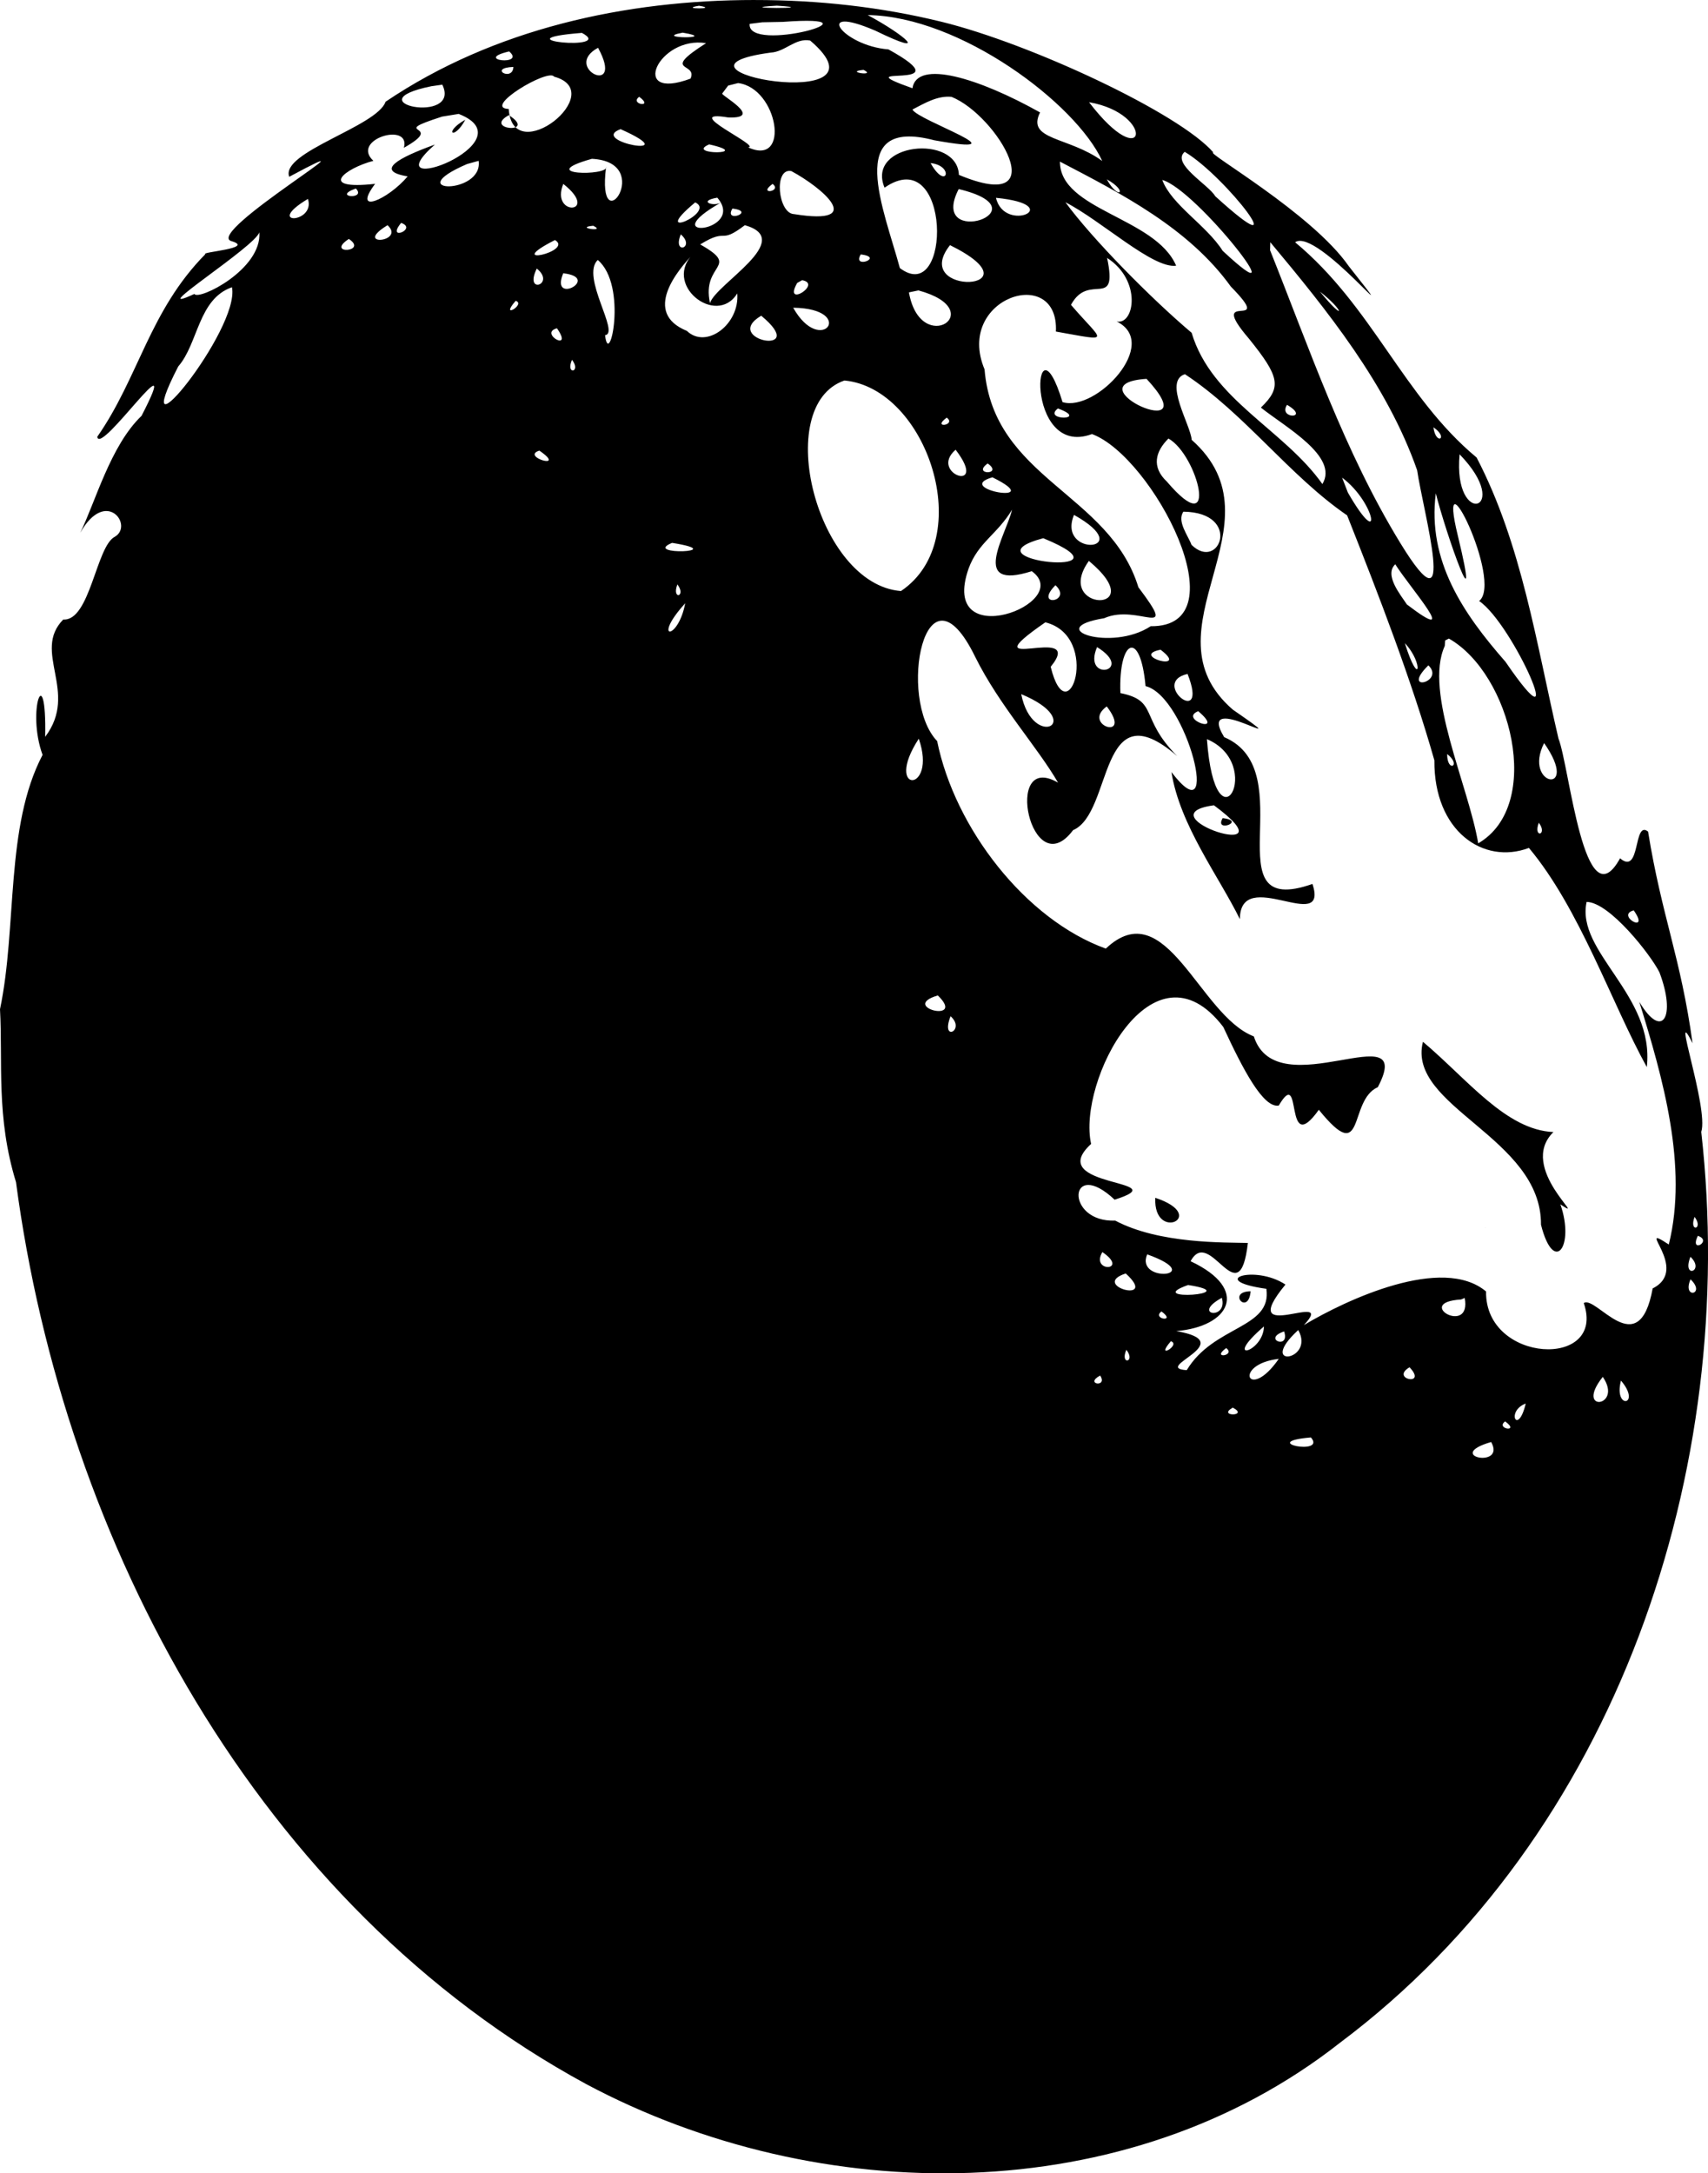<?xml version="1.0" encoding="UTF-8" standalone="no"?>
<!-- Created with Inkscape (http://www.inkscape.org/) -->

<svg
   width="98.621mm"
   height="125.464mm"
   viewBox="0 0 98.621 125.464"
   version="1.1"
   id="svg1"
   xml:space="preserve"
   xmlns="http://www.w3.org/2000/svg"
   xmlns:svg="http://www.w3.org/2000/svg"><defs
     id="defs1" /><g
     id="layer1"
     transform="translate(-55.977,-85.743)"><path
       id="path1"
       style="fill:#000000"
       d="m 99.55,85.743 c -7.452,-5.75e-4 -15.071,1.659 -21.31,5.873 -0.489,1.433 -6.093,2.913 -5.563,4.333 6.045,-3.244 -5.007,3.287 -3.326,3.717 1.371,0.416 -1.806,0.627 -1.515,0.748 -3.235,3.279 -3.842,7.105 -6.244,10.546 0.17,1.125 5.103,-6.15 2.558,-1.21 -1.802,1.722 -2.677,5.013 -3.541,6.751 1.489,-2.633 3.103,-0.411 1.997,0.229 -1.073,0.544 -1.43,4.884 -2.978,4.778 -1.826,1.862 0.926,4.173 -1.043,6.772 0.091,-4.589 -1.092,-1.539 -0.15,1.042 -2.174,4.14 -1.458,9.938 -2.458,14.681 0.167,3.068 -0.233,6.23 0.924,9.984 2.77,20.843 13.979,41.781 32.921,52.069 13.447,7.17 31.226,7.285 43.526,-2.386 16.013,-11.99 23.052,-33.114 20.86,-52.583 0.448,-1.368 -1.81,-7.727 -0.502,-5.118 -0.676,-4.934 -1.777,-7.322 -2.569,-12.22 -0.867,-0.684 -0.412,2.565 -1.617,1.544 -2.068,3.765 -2.916,-5.3 -3.557,-6.918 -1.275,-5.464 -2.113,-11.204 -4.725,-16.218 -4.242,-3.525 -6,-8.71 -10.48,-12.428 1.266,-0.902 6.859,6.143 3.095,1.377 -2.119,-3.054 -8.349,-6.6 -7.815,-6.56 -1.973,-2.28 -10.58,-6.292 -15.683,-7.542 -3.531,-0.869 -7.172,-1.261 -10.805,-1.26 z m 1.286,0.328 c 2.831,0.183 -2.894,0.167 0,0 z m -4.498,0.005 c 1.258,0.2 -1.258,0.201 0,0 z m 9.741,0.538 c 5.322,0.068 12.024,5.098 13.542,8.423 -1.947,-1.419 -4.398,-1.188 -3.59,-2.803 -3.521,-1.974 -7.108,-3.08 -7.369,-1.396 -4.259,-1.513 3.224,0.292 -1.386,-2.243 -2.693,-0.214 -4.403,-2.659 -0.752,-1.079 3.272,1.591 1.67,0.231 -0.445,-0.902 z m -4.905,0.393 c 6.216,-0.464 -2.091,1.869 -1.911,0.114 l 0.731,-0.091 1.18,-0.023 z m -5.777,0.622 c 2.21,0.37 -1.852,0.34 0,0 z m -5.821,0.013 c 2.022,1.074 -5.019,0.394 0,0 z m 13.181,0.442 c 5.099,4.356 -9.681,1.693 -2.271,0.695 0.822,-0.043 1.423,-0.862 2.271,-0.695 z m -6.011,0.151 c -2.685,1.712 -0.464,1.085 -0.899,2.048 -3.605,1.34 -1.84,-2.491 0.899,-2.048 z m -6.237,0.267 c 1.592,2.92 -2.127,1.153 0,0 z m -5.133,0.21 c 0.995,0.85 -2.137,0.502 0,0 z m 0.244,0.894 c -0.032,0.879 -1.498,0.063 0,0 z m 20.222,0.172 c 0.8,0.401 -1.187,0.106 0,0 z M 87.971,90.168 c 3.233,0.878 -2.399,5.372 -2.62,1.866 -1.566,-0.058 2.298,-2.369 2.62,-1.866 z m 10.624,0.371 c 2.3,0.281 3.052,4.85 0.579,3.711 0.808,-0.051 -4.037,-2.202 -1.152,-1.727 2.145,0.083 -0.533,-1.333 -0.338,-1.389 l 0.337,-0.45 0.573,-0.145 z m -17.078,0.092 c 1.123,2.344 -5.23,1.034 -0.64,0.091 z m 11.367,0.701 c 0.906,0.662 -0.591,0.438 0,0 z m 18.034,0.002 c 2.659,1.067 6.056,6.859 0.427,4.504 -0.095,-2.387 -5.379,-1.846 -4.293,0.739 3.86,-2.669 3.896,6.921 0.883,4.641 -0.885,-3.305 -3.26,-8.754 1.992,-7.377 5.345,0.959 -0.964,-1.139 -1.265,-1.775 0.703,-0.361 1.433,-0.811 2.257,-0.732 z m 7.941,0.31 c 3.898,0.67 3.305,4.317 0,0 z m -36.397,0.675 c 4.192,1.643 -5.147,5.087 -1.375,1.77 -2.093,0.757 -3.51,1.522 -1.571,1.836 -1.122,1.336 -3.254,2.266 -1.88,0.431 -3.378,0.372 -1.73,-0.902 -0.099,-1.328 -1.348,-1.238 2.179,-2.278 1.76,-0.753 2.553,-1.435 -1.105,-0.733 2.207,-1.8 z m 2.897,0.072 c 1.705,1.112 -1.555,0.852 0,0 z m -2.514,0.265 c -1.283,0.711 -0.681,1.249 0,0 z m 8.965,0.543 c 3.939,1.757 -1.927,0.708 0,0 z m 5.115,0.88 c 2.653,0.593 -1.444,0.618 0,0 z m 27.458,0.429 c 2.407,1.43 6.602,6.961 1.759,2.559 -0.35,-0.637 -2.561,-1.882 -1.759,-2.559 z m -34.229,0.403 c 3.728,0.191 0.237,5.031 0.82,0.466 0.172,0.534 -4.231,0.493 -0.82,-0.466 z m -6.54,0.117 c 0.287,1.974 -4.609,1.888 -0.672,0.186 z m 33.565,0.045 c 3.564,1.862 7.433,3.834 9.868,7.214 2.684,2.734 -1.521,0.007 1.046,3.008 1.768,2.192 1.908,2.806 0.689,3.977 1.364,1.1 4.522,2.817 3.551,4.415 -2.243,-3.168 -6.392,-4.861 -7.55,-8.732 -2.347,-1.98 -5.762,-5.446 -7.287,-7.535 2.072,1.056 5.056,3.854 6.392,3.66 -1.197,-2.793 -6.713,-3.199 -6.71,-6.006 z m -7.469,0.085 c 1.401,0.152 0.913,1.635 0,0 z m -8.04,0.462 c 1.725,0.924 4.432,3.169 0.16,2.484 -0.933,-0.028 -1.195,-2.693 -0.16,-2.484 z m 18.215,0.476 c 1.282,0.711 0.682,1.249 0,0 z m 3.203,0.035 c 2.005,0.562 8.072,8.373 3.486,4.09 -0.924,-1.465 -2.96,-2.659 -3.486,-4.09 z m -34.586,0.229 c 2.178,1.719 -0.779,1.92 0,0 z m 12.085,0 c 0.59,0.439 -0.907,0.661 0,0 z m -24.062,0.265 c 0.648,0.665 -1.424,0.502 0,0 z m 34.808,0.033 c 5.124,1.226 -1.811,3.521 0,0 z m -13.938,0.497 c 1.705,1.989 -3.824,2.542 0.254,0.258 -0.446,0.303 -1.427,-0.059 -0.254,-0.258 z m 16.091,0.008 c 4.165,0.409 0.487,2.104 0,0 z m -39.728,0.063 c 0.458,1.431 -2.58,1.54 0,0 z m 22.361,0.201 c 1.265,0.576 -2.78,2.31 0,0 z m 2.148,0.357 c 1.404,0.162 -0.522,0.879 0,0 z m -19.128,0.827 c 0.987,0.345 -0.904,1.102 0,0 z m -0.784,0.132 c 1.064,0.987 -2.057,1.256 0,0 z m 20.631,0 c 2.97,0.843 -1.682,3.391 -2.013,4.498 -0.507,-2.328 1.824,-2.04 -0.565,-3.387 1.639,-1.012 1.048,0.051 2.578,-1.111 z m -8.756,0.033 c 0.82,0.392 -1.152,0.104 0,0 z m -19.278,0.373 c 0.164,2.148 -3.507,3.961 -3.753,3.564 -3.04,1.402 3.555,-2.75 3.753,-3.564 z m 24.335,0.123 c 0.884,0.777 -0.503,1.226 0,0 z m -19.168,0.265 c 1.153,0.761 -1.395,0.919 0,0 z m 11.902,0.063 c 1.127,0.66 -3.136,1.6 1.5e-5,0 z m 41.304,0.126 c 3.284,3.932 6.748,8.218 8.478,13.161 0.349,2.389 2.428,9.755 -0.964,4.216 -3.235,-5.281 -5.241,-11.198 -7.526,-16.914 z m -18.493,0.169 c 5.378,2.658 -2.38,3.001 0,0 z m -14.759,0.437 c -1.942,1.783 1.263,4.322 2.474,2.349 0.15,1.774 -1.783,3.244 -2.911,2.163 -2.573,-1.047 -0.57,-3.486 0.437,-4.512 z m 9.603,0.099 c 1.404,0.162 -0.522,0.879 0,0 z m 14.226,0.202 c 2.021,1.298 1.58,3.885 0.551,3.668 2.567,1.259 -1.199,5.251 -3.124,4.655 -1.682,-5.531 -2.253,3.314 1.7,1.845 3.486,1.281 8.686,11.152 3.388,11.094 -2.269,1.499 -6.286,0.124 -2.684,-0.463 1.968,-0.877 4.359,1.369 1.976,-1.787 -1.664,-5.432 -8.365,-6.27 -8.883,-12.579 -1.727,-4.136 4.306,-6.089 4.12,-2.182 3.311,0.587 2.74,0.638 0.871,-1.542 1.041,-1.935 2.727,0.362 2.085,-2.71 z m -29.41,0.117 c 1.744,1.467 0.659,6.375 0.422,4.344 0.882,-0.111 -1.424,-3.385 -0.422,-4.344 z m -3.52,0.496 c 1.121,0.904 -0.762,1.549 0,0 z m 1.527,0.272 c 2.229,0.255 -0.787,1.896 0,0 z m 13.792,0.401 c 1.202,0.206 -1.125,1.645 -0.283,0.158 z M 69.371,102.325 c 0.486,2.432 -6.217,10.617 -3.102,4.573 1.158,-1.325 1.148,-3.894 3.102,-4.573 z m 39.637,0.183 c 4.194,1.141 0.124,3.911 -0.549,0.114 z m 23.182,0.069 c 1.407,1.09 1.511,1.84 0,0 z m -46.437,0.531 c 0.619,0.198 -0.971,1.12 0,0 z m 16.023,0.399 c 3.711,0.054 1.616,2.878 0,0 z m -1.846,0.462 c 2.892,2.391 -2.363,1.402 0,0 z m -11.794,0.725 c 0.999,1.433 -1.082,0.289 0,0 z m 0.868,1.82 c 0.568,0.73 -0.397,0.91 0,0 z m 35.391,0.831 c 3.452,2.271 6.021,5.856 9.366,8.15 1.873,4.728 3.717,9.499 5.038,14.142 -0.034,4.086 2.831,6.048 5.459,5.056 2.931,3.498 4.772,8.967 6.807,12.653 0.467,-4.169 -4.108,-6.633 -3.476,-9.536 1.324,0.012 3.714,3.072 4.204,4.063 0.982,2.576 0.161,3.941 -1.163,1.701 1.363,4.403 2.824,9.504 1.704,14.013 -2.075,-1.362 1.287,1.419 -0.931,2.536 -0.799,4.38 -3.28,0.356 -3.979,0.847 1.319,3.815 -5.706,3.488 -5.641,-0.671 -2.517,-2.117 -8.059,0.468 -10.52,1.941 2.005,-2.142 -4.07,1.306 -1.063,-2.34 -1.783,-1.181 -4.575,-0.24 -1.102,0.245 0.336,2.303 -3.038,2.103 -4.598,4.696 -2.079,-0.135 3.161,-1.603 -0.607,-2.256 3.059,-0.249 4.304,-2.401 0.83,-4.032 1.119,-2.086 2.811,3.238 3.307,-1.055 -1.318,-0.037 -5.113,0.063 -7.659,-1.291 -2.939,0.118 -2.698,-3.71 -0.035,-1.207 3.743,-1.187 -4.162,-0.652 -1.358,-3.219 -0.805,-3.603 3.581,-12.061 7.633,-6.75 1.129,2.435 2.309,4.704 3.204,4.533 1.405,-2.392 0.259,3.12 2.312,0.246 2.719,3.365 1.673,-0.542 3.407,-1.307 2.277,-4.354 -5.831,1.227 -7.16,-2.93 -3.147,-1.199 -5.066,-8.357 -8.548,-5.068 -4.627,-1.668 -8.717,-6.944 -9.738,-11.98 -2.324,-2.428 -0.7,-10.811 2.2,-4.856 1.39,2.802 3.593,5.197 4.782,7.257 -3.221,-1.878 -1.555,5.977 0.867,2.741 2.325,-0.996 1.439,-8.233 6.013,-4.275 -2.196,-2.198 -1.066,-3.195 -3.281,-3.637 -0.114,-3.106 1.153,-3.716 1.453,-0.403 2.399,0.589 4.451,8.835 1.495,4.963 0.484,3.07 2.743,6.029 3.951,8.49 0.015,-3.134 5.153,0.948 4.193,-2.033 -5.917,2.079 -0.483,-6.514 -5.1,-8.475 -1.763,-2.911 4.77,1.363 0.499,-1.588 -5.321,-4.602 3.068,-10.744 -2.375,-15.575 -0.057,-0.859 -1.648,-3.387 -0.391,-3.789 z m -2.215,0.269 c 3.69,3.972 -4.508,0.287 0,0 z m -17.446,0.095 c 4.776,0.446 7.692,9.178 3.265,12.155 -4.857,-0.379 -7.473,-10.708 -3.265,-12.155 z m 25.557,1.404 c 1.395,0.821 -0.541,0.842 0,0 z m -13.23,0.21 c 1.869,0.688 -0.935,0.723 0,0 z m -6.419,0.529 c 0.59,0.439 -0.907,0.661 0,0 z m 28.102,0.559 c 0.917,0.622 0.138,1.08 0,0 z m -15.301,0.648 c 1.699,0.946 2.983,6.086 -0.087,2.49 -0.907,-0.854 -0.665,-1.739 0.087,-2.49 z m -12.288,0.646 c 1.977,2.583 -1.595,1.377 0,0 z m -24.035,0.051 c 1.665,1.151 -1.116,0.355 0,0 z m 53.134,0.213 c 3.161,3.254 -0.396,4.324 0,0 z m -27.247,0.529 c 0.949,0.676 -0.949,0.676 0,0 z m 0.272,0.799 c 3.308,1.632 -2.343,0.684 0,0 z m 20.191,0.019 c 1.962,1.462 2.366,4.387 0.335,0.864 l -0.335,-0.864 z m 5.411,0.908 c 0.591,2.349 2.672,8.236 1.276,2.46 -1.313,-5.36 2.639,2.638 1.226,3.755 1.974,1.335 5.379,9.14 1.522,3.509 -2.44,-2.785 -4.519,-5.817 -4.025,-9.724 z m -24.467,0.945 c -0.376,1.531 -2.466,4.696 1.138,3.548 2.539,1.841 -5.41,4.852 -3.643,-0.164 0.56,-1.51 1.623,-1.933 2.505,-3.384 z m 9.894,0.113 c 3.413,0.046 2.078,3.497 0.466,1.912 -0.187,-0.517 -0.859,-1.36 -0.466,-1.912 z m -6.318,0.185 c 3.769,2.113 -1.019,2.492 0,0 z m -1.775,1.346 c 5.724,2.354 -4.85,1.296 0,0 z m -21.432,0.27 c 3.474,0.55 -1.788,0.735 0,0 z m 24.067,1.041 c 3.719,3.101 -2.111,2.942 0,0 z m 17.69,0.195 c 0.888,1.405 3.899,4.78 0.671,2.318 -0.349,-0.537 -1.331,-1.698 -0.671,-2.318 z m -41.451,1.159 c 0.547,0.72 -0.346,0.928 0,0 z m 21.831,0.048 c 1.034,0.971 -1.297,1.309 0,0 z m -21.378,1.043 c -0.418,2.206 -1.955,2.148 0,0 z m 20.794,1.1 c 3.262,0.822 1.302,6.631 0.309,2.568 2.134,-2.622 -4.957,0.644 -0.309,-2.568 z m 23.302,0.939 c 3.587,2.034 5.482,9.622 1.691,11.821 -0.551,-3.305 -3.149,-8.74 -1.93,-11.396 l 0.024,-0.32 z m -2.544,0.264 c 1.114,1.179 0.84,2.693 0,0 z m -17.772,0.227 c 2.262,1.405 -0.883,2.064 0,0 z m 3.667,0.152 c 1.744,1.324 -1.833,0.356 0,0 z m 15.463,0.901 c 0.995,0.962 -1.64,1.621 0,0 z m -13.905,0.497 c 1.278,3.238 -2.221,0.505 0,0 z m -9.605,1.166 c 3.841,1.592 0.666,3.296 0,0 z m 4.939,0.708 c 1.556,2.041 -1.499,1.091 0,0 z m 5.282,0.276 c 1.651,1.404 -1.18,0.471 0,0 z m -16.135,1.589 c 1.096,3.179 -2.088,3.201 0,0 z m 16.637,0.025 c 3.404,1.442 0.494,6.734 0,0 z m 19.47,0.227 c 2.154,3.078 -1.26,2.498 -1e-5,0 z m -5.599,0.633 c 0.868,0.67 -0.003,1.117 0,0 z m -13.466,2.959 c 4.77,3.522 -4.243,0.572 0,0 z m 0.506,0.741 c -0.522,0.879 1.404,0.162 0,0 z m 18.252,0.266 c 0.547,0.72 -0.346,0.928 0,0 z m 5.482,5.059 c 0.999,1.433 -1.082,0.289 0,0 z m -40.183,4.911 c 1.685,1.634 -2.28,0.675 0,0 z m 0.736,1.2 c 0.906,0.806 -0.603,1.543 0,0 z m 27.275,1.477 c -0.953,3.747 6.858,5.518 6.817,10.562 0.747,2.937 1.965,1.224 1.119,-1.178 1.741,1.156 -2.524,-2.097 -0.401,-4.174 -2.743,-0.122 -4.941,-3.025 -7.534,-5.211 z m -15.454,9.006 c -0.125,2.606 3.155,1.045 0,0 z m 31.139,1.102 c 0.547,0.72 -0.346,0.928 0,0 z m -12.085,0.632 c -0.096,0.007 0.072,0.006 0,0 z m 12.271,0.461 c 0.887,0.291 -0.505,1.073 0,0 z m -34.38,0.937 c 1.601,1.095 -0.714,1.205 0,0 z m 2.587,0.133 c 3.559,1.273 -0.719,1.709 0,0 z m 31.368,0.14 c 0.87,0.83 -0.516,1.313 0,0 z m -32.607,0.963 c 1.974,1.799 -2.129,0.697 0,0 z m 32.611,0.338 c 0.931,0.878 -0.5,1.178 0,0 z m -29.01,0.328 c 3.414,0.527 -2.722,0.96 0,0 z m 3.611,0.361 c -1.408,0.022 -0.127,1.452 0,0 z m -1.661,0.377 c 0.368,1.324 -1.818,0.994 0,0 z m 14.022,0.008 c 0.421,2.228 -3.008,0.257 -0.208,0.09 z m -17.509,0.78 c 0.906,0.662 -0.591,0.438 0,0 z m 5.917,0.866 c -0.033,1.52 -2.484,2.139 0,0 z m 1.98,0.207 c 1.001,1.787 -2.459,2.268 0,0 z m -0.815,0.08 c 0.365,1.092 -1.306,0.436 0,0 z m -6.54,0.568 c 0.619,0.198 -0.971,1.121 0,0 z m 21.288,0.012 -0.067,0.006 z m -18.094,0.382 c 0.591,0.438 -0.907,0.661 0,0 z m -5.763,0.099 c 0.568,0.73 -0.397,0.91 0,0 z m 8.8,0.524 c -1.758,2.529 -2.692,0.31 0,0 z m 7.55,0.485 c 1.073,1.127 -1.152,0.683 0,0 z m -17.864,0.478 c 0.47,0.713 -0.942,0.505 0,0 z m 29.022,0.077 c 1.209,1.752 -1.67,2.099 0,0 z m 1.05,0.213 c 1.219,1.431 -0.444,1.718 0,0 z m -5.498,1.325 c -0.454,1.904 -1.17,0.441 0,0 z m -16.916,0.237 c 0.986,0.511 -0.944,0.528 0,0 z m 15.727,0.794 c 0.906,0.662 -0.592,0.438 0,0 z m -11.214,0.928 c 0.923,1.07 -3.133,0.264 0,-1e-5 z m 10.405,0.262 c 0.882,1.566 -2.787,0.814 0,0 z" /></g></svg>
